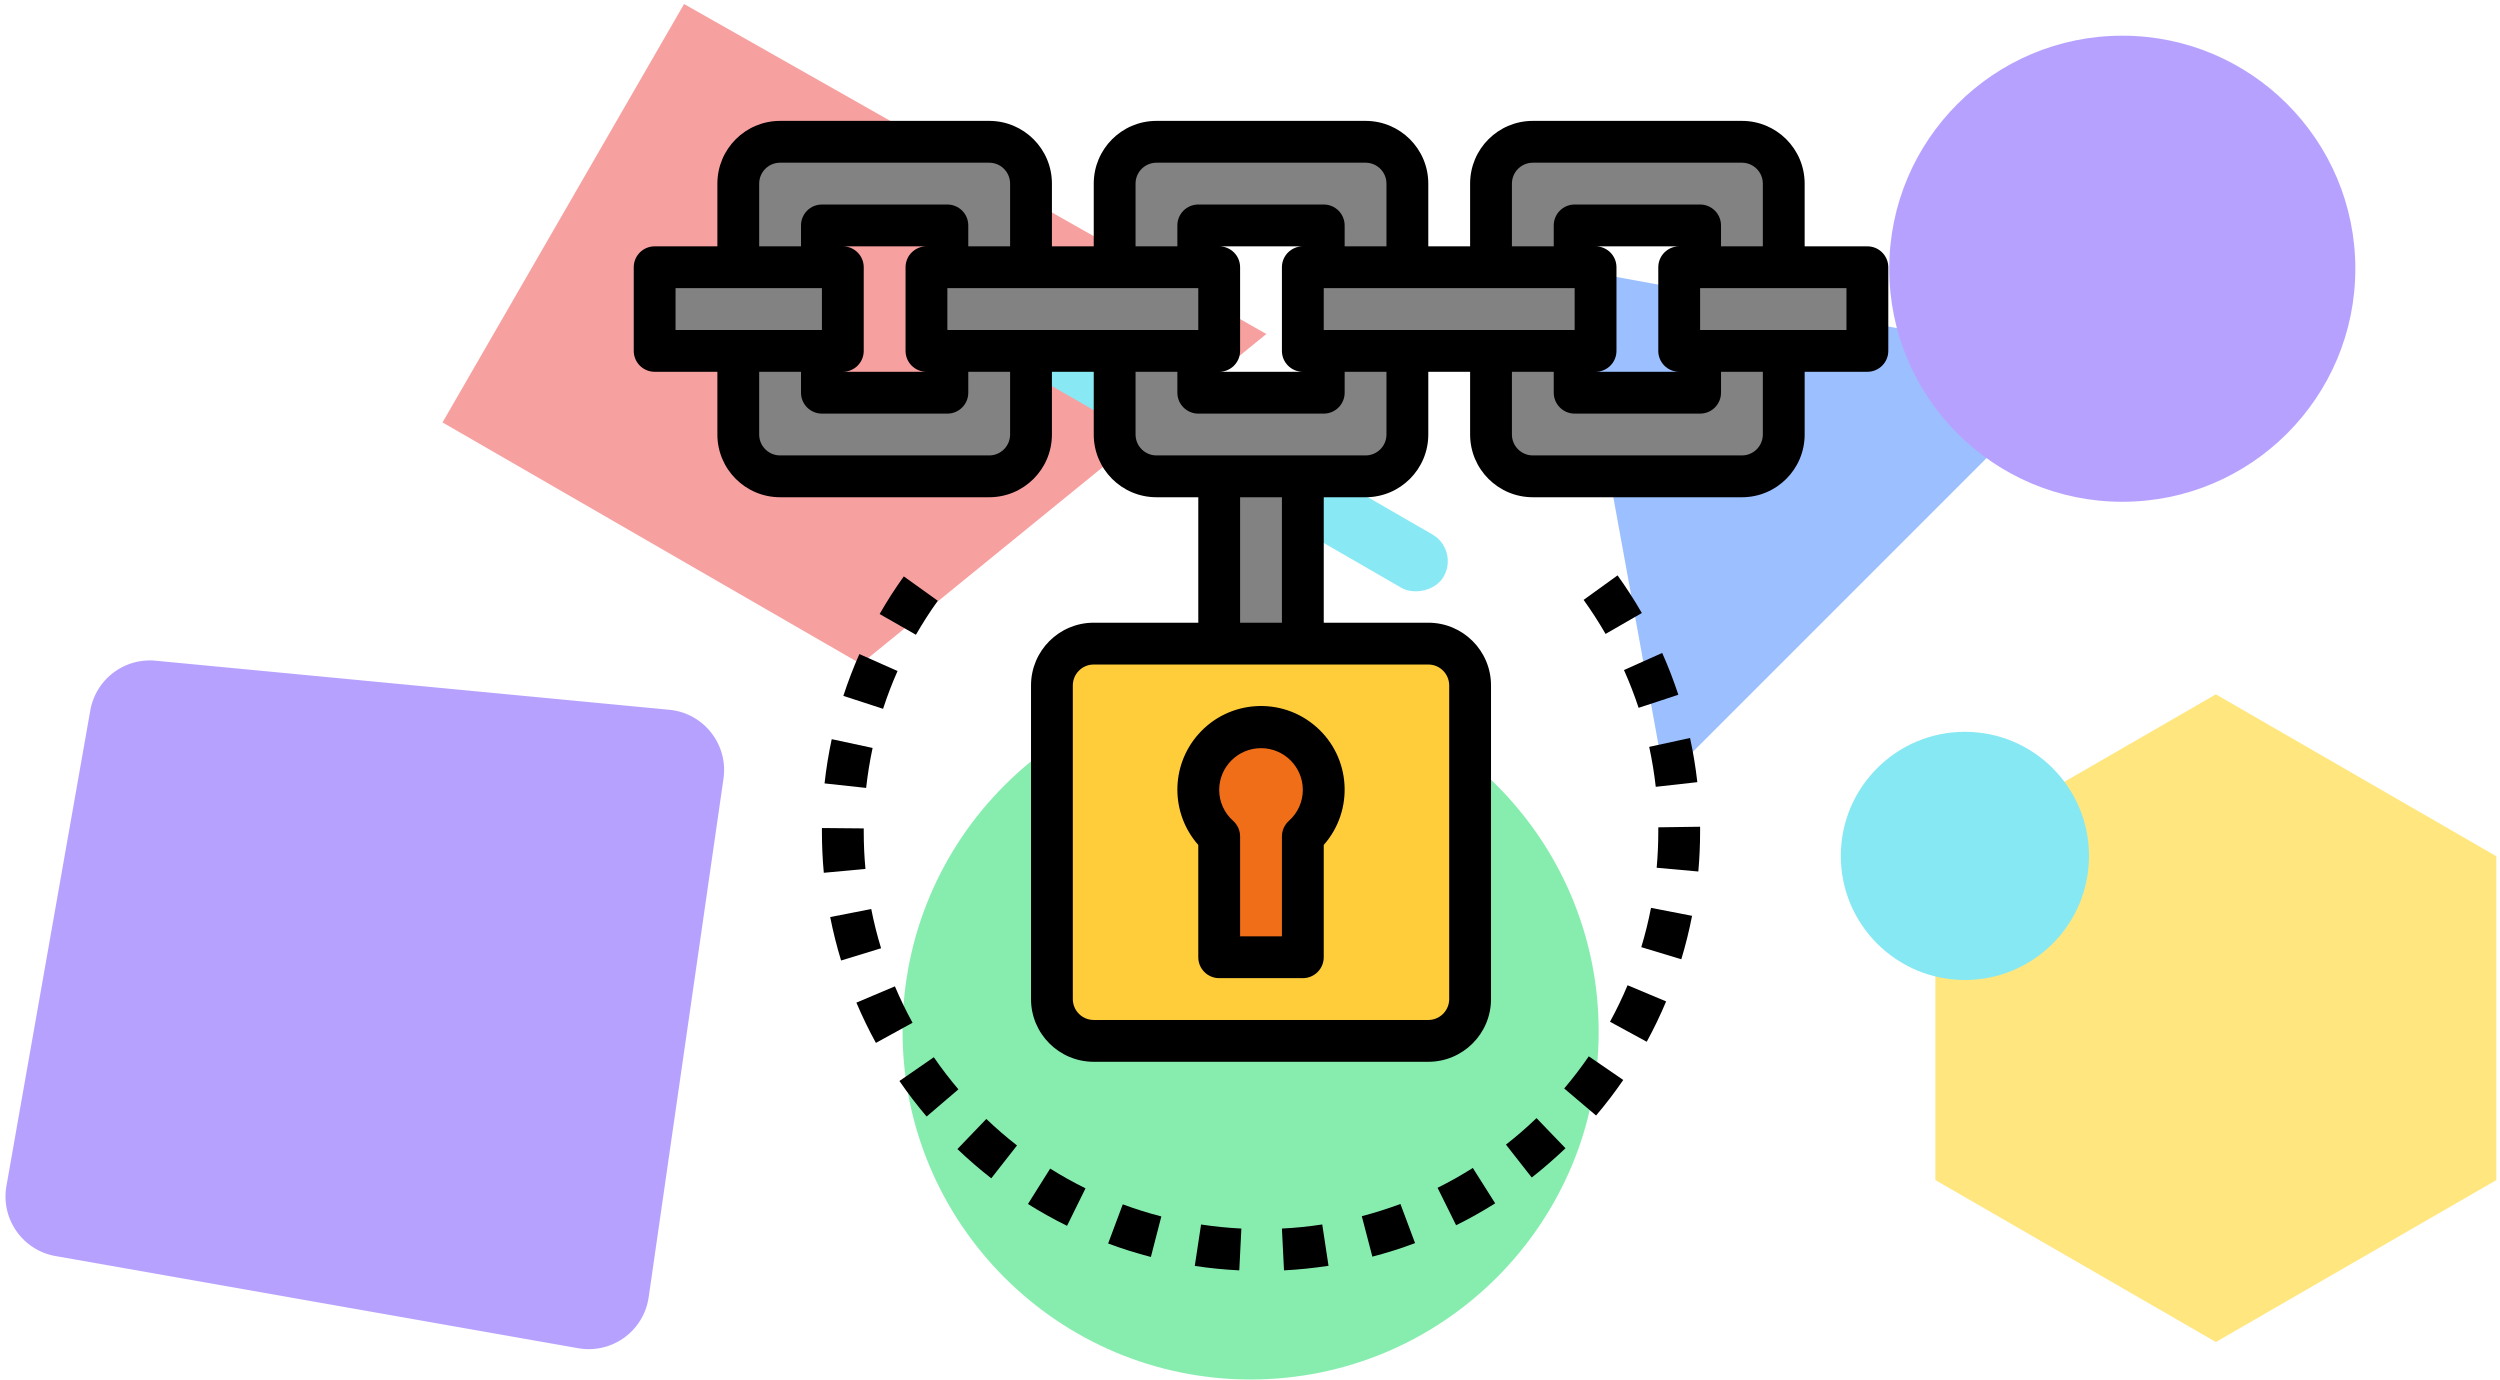 <?xml version="1.0"?>
<svg width="413" height="228" xmlns="http://www.w3.org/2000/svg" xmlns:svg="http://www.w3.org/2000/svg" xmlns:xlink="http://www.w3.org/1999/xlink">
 <g>
  <title>Layer 1</title>
  <g opacity="0.5" id="svg_1" fill-rule="evenodd" fill="none">
   <path id="svg_2" d="m113.007,0.665l96.194,54.51l-66.982,54.512l-69.117,-39.905l39.905,-69.117z" fill="#F04141"/>
   <circle id="svg_3" r="57.5" cy="170.395" cx="206.602" fill="#10DC60"/>
   <path id="svg_4" d="m259.64,44.408l84.417,15.392l-69.025,69.025l-15.392,-84.417z" fill="#3880FF"/>
   <path id="svg_5" d="m319.727,141.452l46.332,-26.75l46.332,26.75l0,53.5l-46.332,26.75l-46.332,-26.75l0,-53.5z" fill="#FFCE00"/>
   <circle id="svg_6" r="38.5" cy="44.395" cx="350.602" fill="#7044FF"/>
   <rect id="svg_7" rx="5.098" height="89.884" width="10.196" y="27.839" x="194.474" transform="rotate(-60 199.572 72.781)" fill="#11D3EA"/>
   <path id="svg_8" fill="#7044FF" d="m25.713,109.148l84.86,8.107c5.498,0.525 9.53,5.407 9.004,10.905a10,10 0 0 1 -0.057,0.477l-12.36,85.671a10.002,10.002 0 0 1 -11.634,8.42l-86.351,-15.226c-5.44,-0.959 -9.07,-6.145 -8.112,-11.584l13.851,-78.551a10,10 0 0 1 10.799,-8.219l-0,0z"/>
   <circle id="svg_9" r="20.5" cy="141.395" cx="324.602" fill="#0CD1E8"/>
  </g>
  <use x="129.578" y="45.693" transform="matrix(0.909 0 0 0.909 -97.176 -30.244)" xlink:href="#svg_11" id="svg_12"/>
  <g id="svg_13"/>
 </g>
 <defs>
  <symbol viewBox="0 0 512 512" y="0px" x="0px" id="svg_11" xmlns:xlink="http://www.w3.org/1999/xlink" xmlns="http://www.w3.org/2000/svg">
   <g>
    <rect fill="#828282" height="68.267" width="34.133" y="166.507" x="238.933"/>
    <path fill="#828282" d="m469.333,81.173l0,-34.133c0,-9.429 -7.637,-17.067 -17.067,-17.067l-85.333,0c-9.429,0 -17.067,7.637 -17.067,17.067l0,34.133l-34.133,0l0,-34.133c0,-9.429 -7.637,-17.067 -17.067,-17.067l-85.333,0c-9.429,0 -17.067,7.637 -17.067,17.067l0,34.133l-34.133,0l0,-34.133c0,-9.429 -7.637,-17.067 -17.067,-17.067l-85.333,0c-9.429,0 -17.067,7.637 -17.067,17.067l0,34.133l-34.133,0l0,34.133l34.133,0l0,34.133c0,9.429 7.637,17.067 17.067,17.067l85.333,0c9.429,0 17.067,-7.637 17.067,-17.067l0,-34.133l34.133,0l0,34.133c0,9.429 7.637,17.067 17.067,17.067l85.333,0c9.429,0 17.067,-7.637 17.067,-17.067l0,-34.133l34.133,0l0,34.133c0,9.429 7.637,17.067 17.067,17.067l85.333,0c9.429,0 17.067,-7.637 17.067,-17.067l0,-34.133l34.133,0l0,-34.133c0.001,0 -34.133,0 -34.133,0zm-341.333,51.2l-51.2,0l0,-17.067l8.533,0l0,-34.133l-8.533,0l0,-17.066l51.2,0l0,17.067l-8.533,0l0,34.133l8.533,0l0,17.066zm153.6,0l-51.2,0l0,-17.067l8.533,0l0,-34.133l-8.533,0l0,-17.066l51.2,0l0,17.067l-8.533,0l0,34.133l8.533,0l0,17.066zm153.6,0l-51.2,0l0,-17.067l8.533,0l0,-34.133l-8.533,0l0,-17.066l51.2,0l0,17.067l-8.533,0l0,34.133l8.533,0l0,17.066z"/>
   </g>
   <path fill="#FFCD3A" d="m187.733,234.773c-9.429,0 -17.067,7.637 -17.067,17.067l0,128c0,9.429 7.637,17.067 17.067,17.067l136.533,0c9.429,0 17.067,-7.637 17.067,-17.067l0,-128c0,-9.429 -7.637,-17.067 -17.067,-17.067l-136.533,0l0,0zm93.867,59.734c-0.009,7.245 -3.115,14.14 -8.533,18.953l0,49.314l-34.133,0l0,-49.314c-10.539,-9.429 -11.443,-25.609 -2.014,-36.147s25.609,-11.443 36.147,-2.014c5.461,4.889 8.567,11.886 8.533,19.208z"/>
   <path fill="#F06E17" d="m230.4,294.507c0.009,7.245 3.115,14.14 8.533,18.953l0,49.314l34.133,0l0,-49.314c10.539,-9.429 11.443,-25.609 2.014,-36.147c-9.429,-10.539 -25.609,-11.443 -36.147,-2.014c-5.461,4.889 -8.567,11.886 -8.533,19.208z"/>
   <path d="m503.467,72.64l-25.6,0l0,-25.6c0,-14.14 -11.46,-25.6 -25.6,-25.6l-85.333,0c-14.14,0 -25.6,11.46 -25.6,25.6l0,25.6l-17.067,0l0,-25.6c0,-14.14 -11.46,-25.6 -25.6,-25.6l-85.333,0c-14.14,0 -25.6,11.46 -25.6,25.6l0,25.6l-17.067,0l0,-25.6c0,-14.14 -11.46,-25.6 -25.6,-25.6l-85.334,0c-14.14,0 -25.6,11.46 -25.6,25.6l0,25.6l-25.6,0c-4.71,0 -8.533,3.823 -8.533,8.533l0,34.133c0,4.71 3.823,8.533 8.533,8.533l25.6,0l0,25.6c0,14.14 11.46,25.6 25.6,25.6l85.333,0c14.14,0 25.6,-11.46 25.6,-25.6l0,-25.6l17.067,0l0,25.6c0,14.14 11.46,25.6 25.6,25.6l17.067,0l0,51.2l-42.667,0c-14.14,0 -25.6,11.46 -25.6,25.6l0,128c0,14.14 11.46,25.6 25.6,25.6l136.533,0c14.14,0 25.6,-11.46 25.6,-25.6l0,-128c0,-14.14 -11.46,-25.6 -25.6,-25.6l-42.666,0l0,-51.2l17.067,0c14.14,0 25.6,-11.46 25.6,-25.6l0,-25.6l17.067,0l0,25.6c0,14.14 11.46,25.6 25.6,25.6l85.333,0c14.14,0 25.6,-11.46 25.6,-25.6l0,-25.6l25.6,0c4.71,0 8.533,-3.823 8.533,-8.533l0,-34.133c0,-4.71 -3.823,-8.533 -8.533,-8.533zm-145.067,-25.6c0,-4.71 3.823,-8.533 8.533,-8.533l85.333,0c4.71,0 8.533,3.823 8.533,8.533l0,25.6l-17.067,0l0,-8.533c0,-4.71 -3.823,-8.533 -8.533,-8.533l-51.199,0c-4.71,0 -8.533,3.823 -8.533,8.533l0,8.533l-17.067,0l0,-25.6zm68.267,76.8l-34.133,0c4.71,0 8.533,-3.823 8.533,-8.533l0,-34.134c0,-4.71 -3.823,-8.533 -8.533,-8.533l34.133,0c-4.71,0 -8.533,3.823 -8.533,8.533l0,34.133c-0.001,4.72 3.822,8.534 8.533,8.534zm-110.934,-17.067l-34.133,0l0,-17.066l102.4,0l0,17.067l-68.267,0l0,-0.001zm-153.6,0l-34.133,0l0,-17.066l102.4,0l0,17.067l-68.267,0l0,-0.001zm-76.8,-34.133l34.133,0c-4.71,0 -8.533,3.823 -8.533,8.533l0,34.133c0,4.71 3.823,8.533 8.533,8.533l-34.133,0c4.71,0 8.533,-3.823 8.533,-8.533l0,-34.133c0.001,-4.71 -3.822,-8.533 -8.533,-8.533zm153.6,0l34.133,0c-4.71,0 -8.533,3.823 -8.533,8.533l0,34.133c0,4.71 3.823,8.533 8.533,8.533l-34.133,0c4.71,0 8.533,-3.823 8.533,-8.533l0,-34.133c0.001,-4.71 -3.822,-8.533 -8.533,-8.533zm-34.133,-25.6c0,-4.71 3.823,-8.533 8.533,-8.533l85.333,0c4.71,0 8.533,3.823 8.533,8.533l0,25.6l-17.067,0l0,-8.533c0,-4.71 -3.823,-8.533 -8.533,-8.533l-51.2,0c-4.71,0 -8.533,3.823 -8.533,8.533l0,8.533l-17.066,0l0,-25.6zm-153.6,0c0,-4.71 3.823,-8.533 8.533,-8.533l85.333,0c4.71,0 8.533,3.823 8.533,8.533l0,25.6l-17.067,0l0,-8.533c0,-4.71 -3.823,-8.533 -8.533,-8.533l-51.199,0c-4.71,0 -8.533,3.823 -8.533,8.533l0,8.533l-17.067,0l0,-25.6zm-34.133,42.667l59.733,0l0,17.067l-59.733,0l0,-17.067zm136.533,59.733c0,4.71 -3.823,8.533 -8.533,8.533l-85.334,0c-4.71,0 -8.533,-3.823 -8.533,-8.533l0,-25.6l17.067,0l0,8.533c0,4.71 3.823,8.533 8.533,8.533l51.2,0c4.71,0 8.533,-3.823 8.533,-8.533l0,-8.533l17.067,0l0,25.6zm179.2,102.4l0,128c0,4.71 -3.823,8.533 -8.533,8.533l-136.534,0c-4.71,0 -8.533,-3.823 -8.533,-8.533l0,-128c0,-4.71 3.823,-8.533 8.533,-8.533l136.533,0c4.711,0 8.534,3.823 8.534,8.533zm-68.267,-25.6l-17.067,0l0,-51.2l17.067,0l0,51.2zm42.667,-76.8c0,4.71 -3.823,8.533 -8.533,8.533l-85.333,0c-4.71,0 -8.533,-3.823 -8.533,-8.533l0,-25.6l17.067,0l0,8.533c0,4.71 3.823,8.533 8.533,8.533l51.2,0c4.71,0 8.533,-3.823 8.533,-8.533l0,-8.533l17.066,0l0,25.6zm153.6,0c0,4.71 -3.823,8.533 -8.533,8.533l-85.333,0c-4.71,0 -8.533,-3.823 -8.533,-8.533l0,-25.6l17.067,0l0,8.533c0,4.71 3.823,8.533 8.533,8.533l51.2,0c4.71,0 8.533,-3.823 8.533,-8.533l0,-8.533l17.066,0l0,25.6zm34.133,-42.667l-59.733,0l0,-17.066l59.733,0l0,17.066z"/>
   <path d="m230.4,362.773c0,4.71 3.823,8.533 8.533,8.533l34.133,0c4.71,0 8.533,-3.823 8.533,-8.533l0,-45.824c12.467,-14.14 11.119,-35.712 -3.021,-48.179s-35.712,-11.119 -48.179,3.021c-11.375,12.902 -11.375,32.256 0,45.158l0,45.824l0.001,0zm25.6,-85.333c9.429,0 17.067,7.637 17.067,17.067c-0.009,4.83 -2.091,9.429 -5.717,12.621c-1.792,1.621 -2.816,3.925 -2.816,6.34l0,40.772l-17.067,0l0,-40.772c0,-2.415 -1.024,-4.719 -2.816,-6.34c-3.627,-3.191 -5.709,-7.791 -5.717,-12.621c-0.001,-9.421 7.637,-17.067 17.066,-17.067z"/>
   <path d="m418.133,309.747l0,1.835c0,4.898 -0.222,9.83 -0.657,14.669l16.998,1.527c0.478,-5.342 0.725,-10.795 0.725,-16.222l0,-2.048l-17.066,0.239z"/>
   <path d="m355.96,439.241l10.53,13.431c4.796,-3.763 9.387,-7.799 13.781,-11.947l-11.836,-12.305c-3.968,3.823 -8.132,7.433 -12.475,10.821z"/>
   <path d="m411.196,358.652l16.333,4.949c1.766,-5.837 3.226,-11.75 4.395,-17.732l-16.759,-3.251c-1.051,5.41 -2.373,10.76 -3.969,16.034z"/>
   <path d="m328.047,456.862l7.578,15.283c5.47,-2.705 10.786,-5.692 15.949,-8.943l-9.131,-14.438c-4.66,2.952 -9.464,5.657 -14.396,8.098z"/>
   <path d="m398.43,389.099l14.985,8.166c2.918,-5.35 5.564,-10.846 7.919,-16.469l-15.735,-6.596c-2.134,5.085 -4.524,10.06 -7.169,14.899z"/>
   <path d="m387.661,216.93c3.217,4.48 6.204,9.114 8.96,13.892l14.797,-8.533c-3.038,-5.282 -6.349,-10.411 -9.907,-15.36l-13.85,10.001z"/>
   <path d="m379.733,416.329l13.013,11.034c3.942,-4.642 7.646,-9.489 11.093,-14.507l-14.071,-9.651c-3.123,4.548 -6.468,8.925 -10.035,13.124z"/>
   <path d="m434.065,291.315c-0.683,-6.059 -1.673,-12.075 -2.97,-18.031l-16.674,3.627c1.169,5.385 2.065,10.829 2.679,16.307l16.965,-1.903z"/>
   <path d="m404.13,245.559c2.253,5.035 4.241,10.18 5.973,15.42l16.213,-5.333c-1.903,-5.794 -4.105,-11.494 -6.588,-17.067l-15.598,6.98z"/>
   <path d="m228.966,488.751c5.973,0.905 12.134,1.51 18.167,1.809l0.853,-17.067c-5.504,-0.273 -10.999,-0.819 -16.452,-1.647l-2.568,16.905z"/>
   <path d="m77.875,291.827l16.973,1.843c0.606,-5.478 1.485,-10.923 2.637,-16.316l-16.683,-3.584c-1.28,5.965 -2.261,11.99 -2.927,18.057z"/>
   <path d="m85.547,256.107l16.213,5.282c1.698,-5.239 3.669,-10.394 5.905,-15.428l-15.573,-6.921c-2.475,5.581 -4.659,11.273 -6.545,17.067z"/>
   <path d="m96.93,343.087l-16.751,3.285c1.186,5.982 2.662,11.904 4.446,17.732l16.324,-5.001c-1.612,-5.264 -2.952,-10.606 -4.019,-16.016z"/>
   <path d="m106.59,374.643l-15.718,6.647c2.372,5.606 5.026,11.093 7.962,16.435l14.959,-8.218c-2.655,-4.829 -5.053,-9.786 -7.203,-14.864z"/>
   <path d="m297.131,468.45l4.309,16.512c5.905,-1.536 11.725,-3.379 17.434,-5.521l-5.973,-15.983c-5.172,1.929 -10.428,3.593 -15.77,4.992z"/>
   <path d="m93.867,311.573l0,-1.382l-17.067,-0.154l0,1.536c0,5.555 0.256,11.187 0.768,16.734l16.998,-1.587c-0.469,-5.009 -0.699,-10.103 -0.699,-15.147z"/>
   <path d="m124.092,217.289l-13.875,-9.95c-3.55,4.949 -6.844,10.078 -9.873,15.36l14.822,8.465c2.739,-4.77 5.717,-9.404 8.926,-13.875z"/>
   <path d="m122.47,403.571l-14.037,9.702c3.447,5.026 7.151,9.865 11.093,14.507l12.979,-11.093c-3.558,-4.198 -6.911,-8.576 -10.035,-13.116z"/>
   <path d="m160.879,463.475c5.163,3.234 10.487,6.212 15.957,8.909l7.543,-15.3c-4.941,-2.441 -9.754,-5.129 -14.421,-8.064l-9.079,14.455z"/>
   <path d="m264.533,473.493l0.853,17.067c6.084,-0.316 12.143,-0.939 18.167,-1.869l-2.56,-16.87c-5.452,0.845 -10.947,1.399 -16.46,1.672z"/>
   <path d="m193.604,479.595c5.717,2.133 11.546,3.968 17.451,5.495l4.267,-16.538c-5.333,-1.374 -10.581,-3.021 -15.744,-4.941l-5.974,15.984z"/>
   <path d="m132.096,441.05c4.403,4.215 9.011,8.201 13.815,11.947l10.505,-13.414c-4.352,-3.396 -8.533,-7.006 -12.518,-10.82l-11.802,12.287z"/>
   <g/>
   <g/>
   <g/>
   <g/>
   <g/>
   <g/>
   <g/>
   <g/>
   <g/>
   <g/>
   <g/>
   <g/>
   <g/>
   <g/>
   <g/>
  </symbol>
 </defs>
</svg>